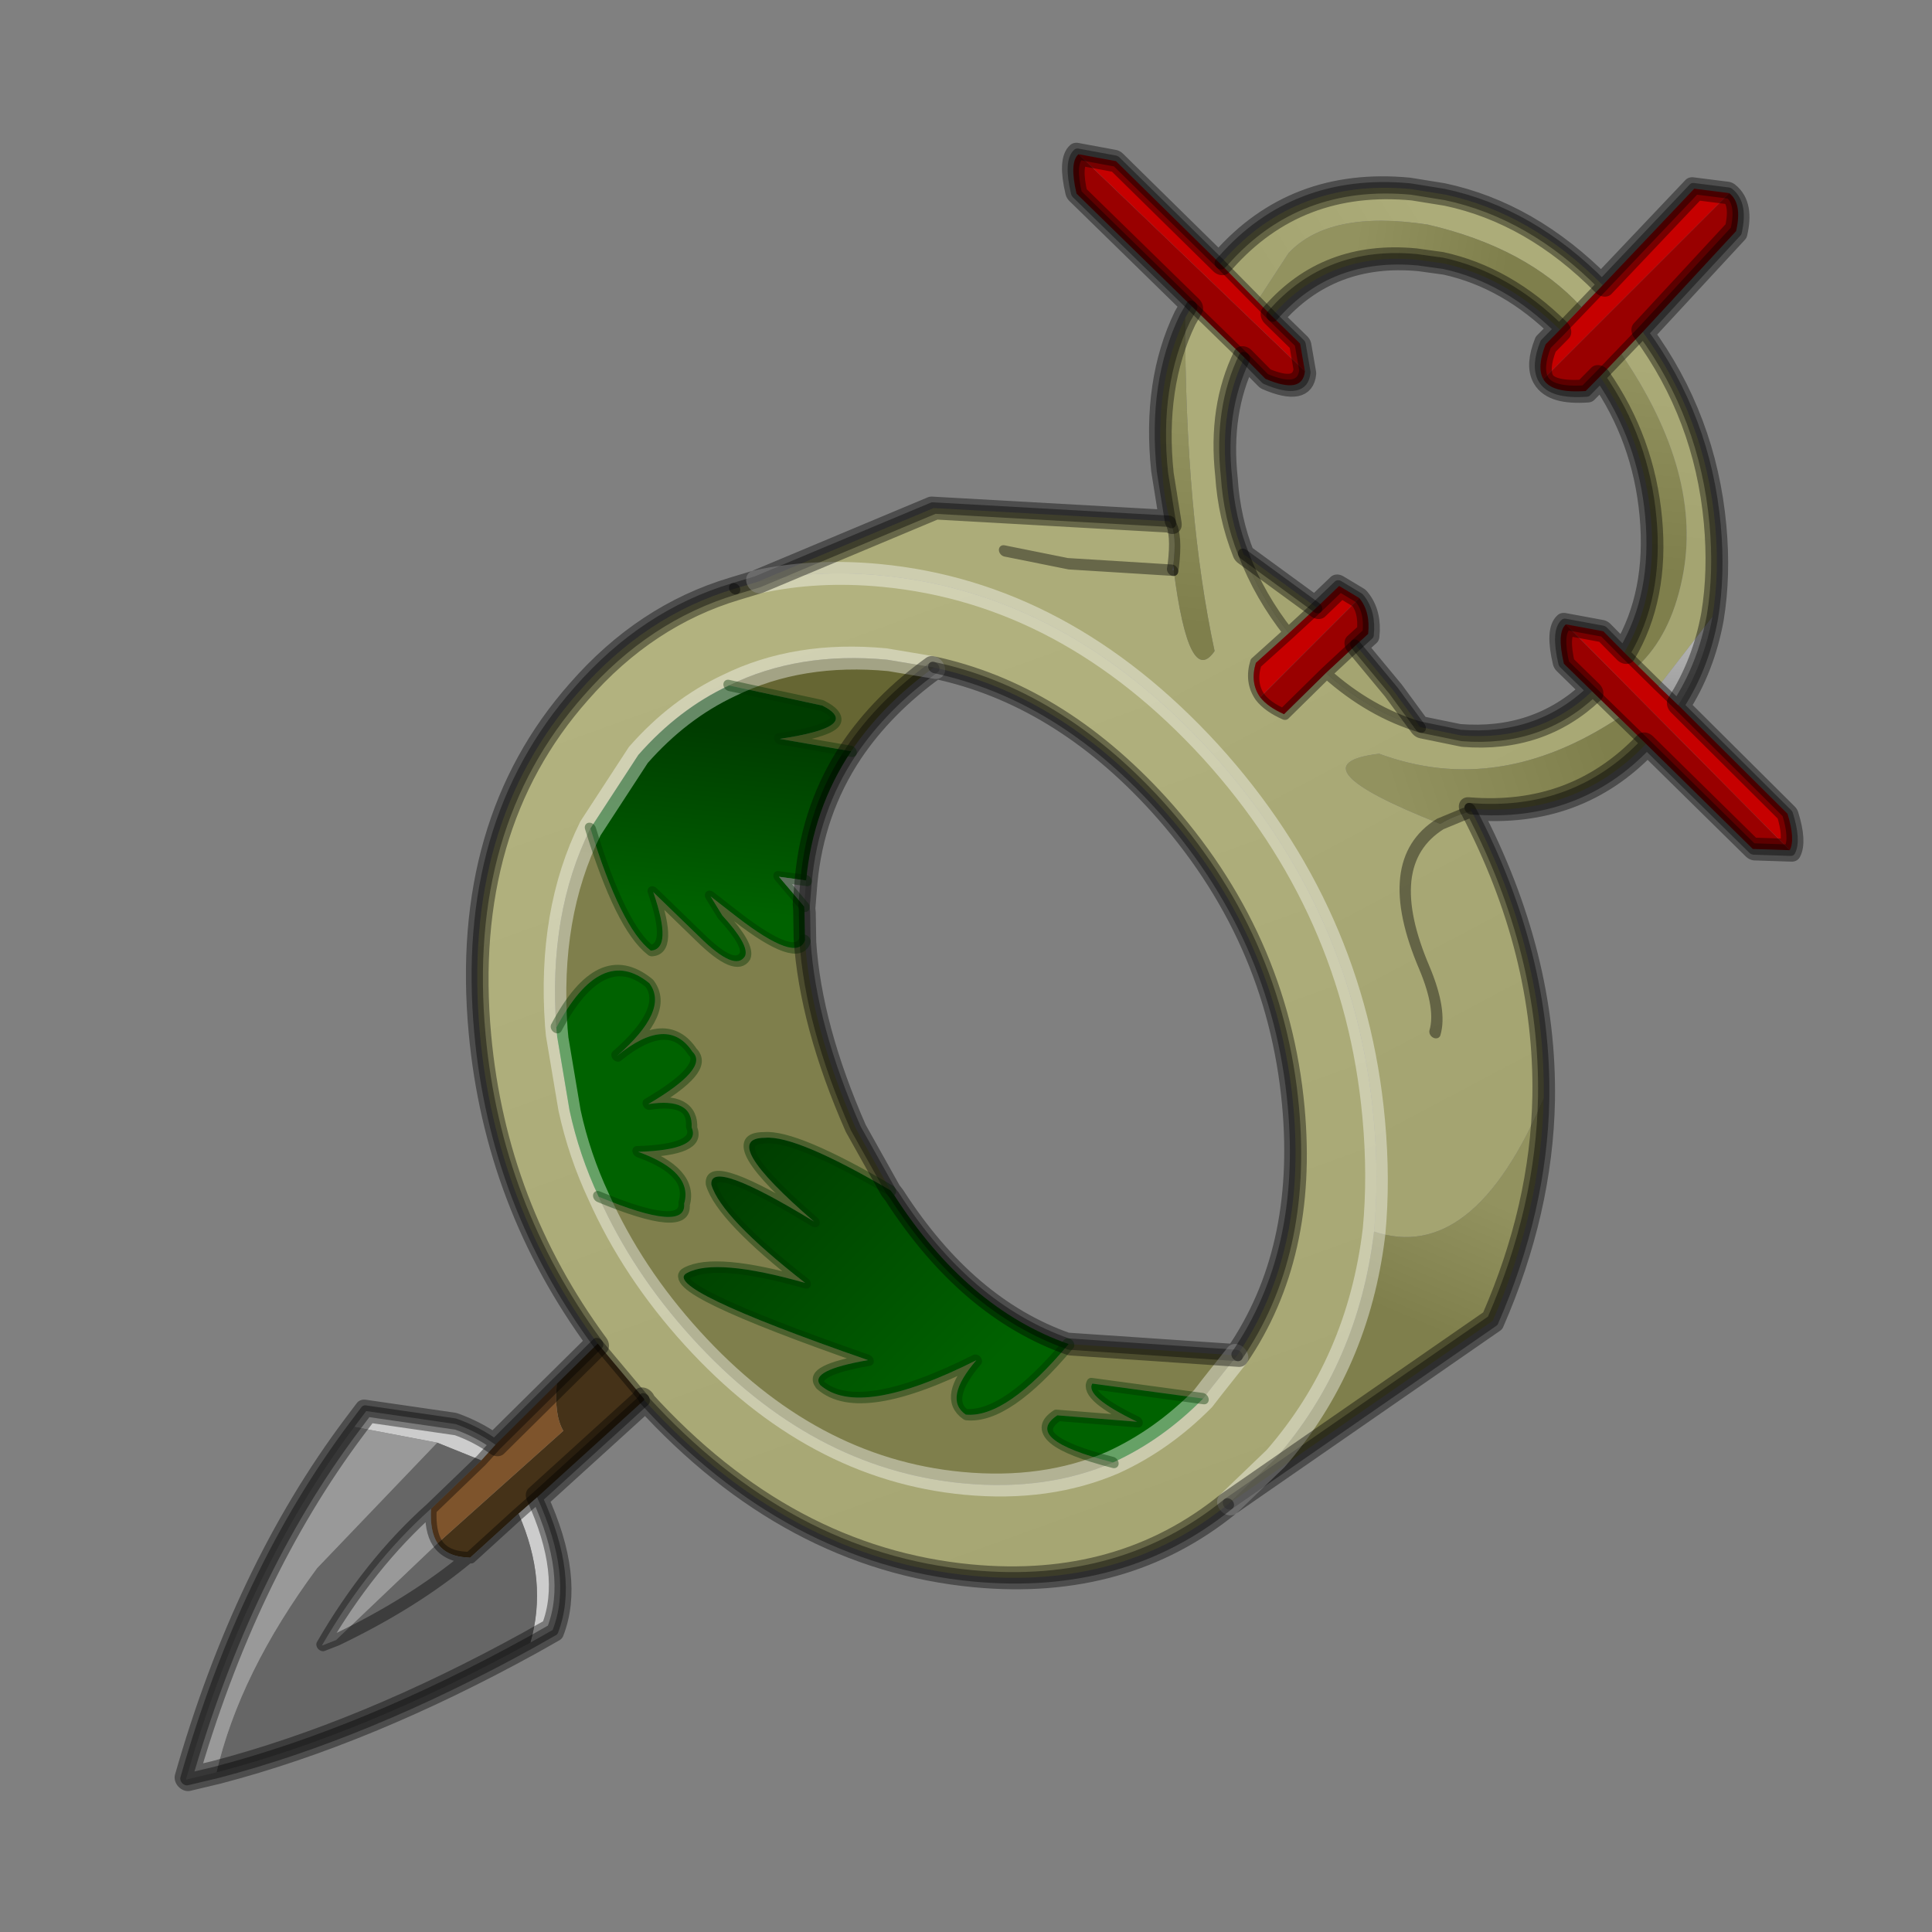 <?xml version="1.0" encoding="UTF-8" standalone="no"?>
<svg xmlns:xlink="http://www.w3.org/1999/xlink" height="440.0px" width="440.0px" xmlns="http://www.w3.org/2000/svg">
  <rect width="100%" height="100%" fill="#808080" stroke="none"/>
  <g transform="matrix(10.0, 0.0, 0.0, 10.0, 0.0, 0.0)">
    <use height="44.0" transform="matrix(1.0, 0.0, 0.0, 1.0, 0.0, 0.0)" width="44.0" xlink:href="#shape0"/>
    <use height="97.45" transform="matrix(0.447, 0.0, 0.0, 0.453, 0.293, 0.36)" width="96.6" xlink:href="#sprite0"/>
  </g>
  <defs>
    <g id="shape0" transform="matrix(1.0, 0.0, 0.0, 1.0, 0.0, 0.0)">
      <path d="M44.0 44.0 L0.0 44.0 0.0 0.0 44.0 0.0 44.0 44.0" fill="#43adca" fill-opacity="0.0" fill-rule="evenodd" stroke="none"/>
    </g>
    <g id="sprite0" transform="matrix(1.0, 0.0, 0.0, 1.0, 11.75, 9.35)">
      <use height="77.75" transform="matrix(1.147, 0.107, 0.107, 1.147, -11.772, -9.334)" width="77.0" xlink:href="#sprite1"/>
    </g>
    <g id="sprite1" transform="matrix(1.0, 0.0, 0.0, 1.0, 38.55, 38.85)">
      <use height="63.15" transform="matrix(1.0, 0.0, 0.0, 1.0, -21.8, -37.05)" width="57.45" xlink:href="#sprite2"/>
      <use height="77.75" transform="matrix(1.0, 0.0, 0.0, 1.0, -38.55, -38.85)" width="77.0" xlink:href="#shape2"/>
    </g>
    <g id="sprite2" transform="matrix(1.0, 0.0, 0.0, 1.0, 28.7, 31.6)">
      <use height="63.15" transform="matrix(1.0, 0.0, 0.0, 1.0, -28.7, -31.6)" width="57.45" xlink:href="#shape1"/>
    </g>
    <g id="shape1" transform="matrix(1.0, 0.0, 0.0, 1.0, 28.7, 31.6)">
      <path d="M23.65 -27.1 Q21.45 -29.5 17.1 -30.1 12.75 -30.35 10.75 -28.25 L9.15 -26.0 7.65 -27.5 7.8 -27.65 Q11.4 -31.6 16.5 -31.6 L18.0 -31.5 Q21.8 -31.05 24.7 -28.15 L23.65 -27.1" fill="url(#gradient0)" fill-rule="evenodd" stroke="none"/>
      <path d="M23.65 -27.1 L22.6 -26.0 Q20.45 -28.1 17.65 -28.45 L16.5 -28.5 Q12.55 -28.5 9.8 -25.45 L9.75 -25.4 9.15 -26.0 10.75 -28.25 Q12.75 -30.35 17.1 -30.1 21.45 -29.5 23.65 -27.1" fill="url(#gradient1)" fill-rule="evenodd" stroke="none"/>
      <path d="M24.7 -11.45 L24.15 -12.0 Q25.9 -14.65 25.9 -18.1 25.9 -21.5 24.2 -24.1 L25.25 -25.2 Q28.45 -20.2 27.05 -15.5 26.3 -12.95 24.7 -11.45" fill="url(#gradient2)" fill-rule="evenodd" stroke="none"/>
      <path d="M25.25 -25.2 L26.3 -26.25 Q28.75 -22.75 28.75 -18.05 28.75 -15.9 28.25 -13.95 L25.55 -10.65 24.7 -11.45 Q26.3 -12.95 27.05 -15.5 28.45 -20.2 25.25 -25.2" fill="url(#gradient3)" fill-rule="evenodd" stroke="none"/>
      <path d="M5.85 -24.95 L6.2 -25.5 8.35 -23.45 Q7.0 -21.05 7.05 -18.1 7.0 -16.3 7.5 -14.75 8.05 -12.95 9.2 -11.45 L7.6 -10.0 Q7.25 -9.1 7.65 -8.5 L8.65 -7.85 10.7 -9.85 Q12.5 -8.3 14.7 -7.85 L16.5 -7.65 Q19.95 -7.7 22.55 -10.15 L23.65 -9.1 Q17.9 -5.05 12.75 -6.5 8.7 -5.65 15.2 -3.65 15.8 -4.05 16.65 -4.35 19.4 1.65 18.7 8.05 14.85 15.7 10.55 14.65 11.0 12.25 11.0 9.65 11.0 0.5 5.2 -5.9 -0.65 -12.3 -8.85 -12.3 -11.75 -12.3 -14.4 -11.5 L-6.2 -15.5 4.3 -15.9 4.35 -15.85 Q4.6 -15.35 4.3 -13.95 L4.25 -13.75 4.3 -13.75 Q4.5 -8.6 5.8 -10.35 5.05 -16.25 5.85 -24.95" fill="url(#gradient4)" fill-rule="evenodd" stroke="none"/>
      <path d="M4.35 -15.85 L4.35 -15.9 Q4.15 -16.95 4.2 -18.05 4.15 -21.9 5.85 -24.95 5.05 -16.25 5.8 -10.35 4.5 -8.6 4.3 -13.75 L4.3 -13.95 Q4.6 -15.35 4.35 -15.85" fill="url(#gradient5)" fill-rule="evenodd" stroke="none"/>
      <path d="M7.5 -14.75 L10.55 -12.7 9.2 -11.45 Q8.05 -12.95 7.5 -14.75 M10.7 -9.85 L12.15 -11.2 13.65 -9.35 14.7 -7.85 Q12.5 -8.3 10.7 -9.85" fill="#a4a471" fill-rule="evenodd" stroke="none"/>
      <path d="M2.9 27.3 Q-2.2 31.55 -8.85 31.55 -17.05 31.55 -22.85 25.15 L-22.85 25.1 -24.7 22.85 Q-28.7 17.15 -28.7 9.65 -28.7 0.5 -22.85 -5.9 -19.55 -9.55 -15.45 -11.1 L-14.4 -11.5 Q-11.75 -12.3 -8.85 -12.3 -0.65 -12.3 5.2 -5.9 11.0 0.5 11.0 9.65 11.0 12.25 10.55 14.65 9.3 20.55 5.2 25.1 L2.9 27.3 M3.9 20.7 Q7.45 15.9 7.45 9.45 7.45 1.95 2.65 -3.35 -1.4 -7.8 -6.85 -8.45 L-8.9 -8.6 Q-12.85 -8.6 -16.1 -6.8 -18.45 -5.55 -20.45 -3.35 L-22.9 0.1 Q-25.15 4.05 -25.25 9.05 L-25.25 9.45 -25.0 12.65 Q-24.75 14.6 -24.05 16.35 -22.85 19.55 -20.45 22.2 -15.65 27.5 -8.9 27.5 -5.2 27.5 -2.1 25.95 0.2 24.75 2.2 22.75 L2.65 22.2 3.9 20.7" fill="url(#gradient6)" fill-rule="evenodd" stroke="none"/>
      <path d="M23.65 -9.1 L24.75 -8.05 Q21.3 -4.5 16.6 -4.45 L16.65 -4.35 Q15.8 -4.05 15.2 -3.65 8.7 -5.65 12.75 -6.5 17.9 -5.05 23.65 -9.1" fill="url(#gradient7)" fill-rule="evenodd" stroke="none"/>
      <path d="M3.9 20.7 L2.65 22.2 2.2 22.75 -2.7 22.55 Q-3.1 23.15 -0.85 24.05 L-4.35 24.1 -4.4 24.1 Q-6.1 25.3 -2.1 25.95 -5.2 27.5 -8.9 27.5 -15.65 27.5 -20.45 22.2 -22.85 19.55 -24.05 16.35 -20.25 17.6 -20.25 16.3 -19.7 14.85 -22.1 14.2 -19.25 13.85 -19.6 12.9 -19.4 11.55 -21.45 12.05 -18.55 10.2 -19.25 9.55 -20.2 8.0 -22.65 10.05 -20.1 7.8 -20.9 6.7 -22.9 5.15 -25.25 9.05 -25.15 4.05 -22.9 0.1 -21.95 4.35 -20.7 5.25 -19.7 5.1 -20.35 2.65 L-18.45 4.45 Q-17.0 5.85 -16.5 5.1 -16.25 4.6 -17.35 3.4 L-17.8 2.6 -16.7 3.4 Q-14.2 5.2 -13.75 4.15 -13.85 7.9 -12.25 12.25 L-10.95 14.85 Q-14.95 12.8 -16.35 13.05 -18.5 13.25 -14.5 16.55 -18.95 14.15 -18.95 15.35 -18.65 16.75 -15.15 19.3 -19.05 18.55 -20.4 19.35 -21.75 20.1 -12.65 22.45 -15.35 23.15 -14.9 23.75 -13.3 25.1 -7.8 22.0 -9.45 23.85 -8.5 24.45 -6.7 24.45 -3.6 20.9 L3.9 20.7 M-16.1 -6.8 Q-12.85 -8.6 -8.9 -8.6 L-6.85 -8.45 Q-9.3 -6.6 -10.9 -4.4 L-14.05 -4.65 Q-10.25 -5.55 -12.0 -6.3 L-16.1 -6.8" fill="url(#gradient8)" fill-rule="evenodd" stroke="none"/>
      <path d="M18.7 8.05 Q18.15 12.95 15.5 18.1 L2.9 27.3 5.2 25.1 Q9.3 20.55 10.55 14.65 14.85 15.7 18.7 8.05" fill="url(#gradient9)" fill-rule="evenodd" stroke="none"/>
    </g>
    <linearGradient gradientTransform="matrix(0.004, -0.003, 0.003, 0.005, 14.55, -27.05)" gradientUnits="userSpaceOnUse" id="gradient0" spreadMethod="pad" x1="-819.2" x2="819.2">
      <stop offset="0.0" stop-color="#a4a471"/>
      <stop offset="0.988" stop-color="#acac79"/>
    </linearGradient>
    <linearGradient gradientTransform="matrix(-0.004, -0.001, 0.001, -0.004, 16.65, -26.95)" gradientUnits="userSpaceOnUse" id="gradient1" spreadMethod="pad" x1="-819.2" x2="819.2">
      <stop offset="0.0" stop-color="#7f7f4c"/>
      <stop offset="0.988" stop-color="#92925f"/>
    </linearGradient>
    <linearGradient gradientTransform="matrix(0.0, -0.006, 0.002, 0.0, 25.8, -20.55)" gradientUnits="userSpaceOnUse" id="gradient2" spreadMethod="pad" x1="-819.2" x2="819.2">
      <stop offset="0.0" stop-color="#7f7f4c"/>
      <stop offset="0.988" stop-color="#92925f"/>
    </linearGradient>
    <linearGradient gradientTransform="matrix(0.0, -0.007, 0.003, 0.0, 26.7, -22.4)" gradientUnits="userSpaceOnUse" id="gradient3" spreadMethod="pad" x1="-819.2" x2="819.2">
      <stop offset="0.0" stop-color="#a4a471"/>
      <stop offset="0.988" stop-color="#acac79"/>
    </linearGradient>
    <linearGradient gradientTransform="matrix(-0.007, -0.012, 0.017, -0.01, 10.15, -0.65)" gradientUnits="userSpaceOnUse" id="gradient4" spreadMethod="pad" x1="-819.2" x2="819.2">
      <stop offset="0.0" stop-color="#a4a471"/>
      <stop offset="0.988" stop-color="#acac79"/>
    </linearGradient>
    <linearGradient gradientTransform="matrix(0.0, -0.006, 0.001, 0.0, 5.0, -16.3)" gradientUnits="userSpaceOnUse" id="gradient5" spreadMethod="pad" x1="-819.2" x2="819.2">
      <stop offset="0.0" stop-color="#7f7f4c"/>
      <stop offset="0.988" stop-color="#92925f"/>
    </linearGradient>
    <linearGradient gradientTransform="matrix(0.01, 0.023, -0.023, 0.01, -8.55, 10.35)" gradientUnits="userSpaceOnUse" id="gradient6" spreadMethod="pad" x1="-819.2" x2="819.2">
      <stop offset="0.0" stop-color="#b2b27f"/>
      <stop offset="0.988" stop-color="#a6a673"/>
    </linearGradient>
    <linearGradient gradientTransform="matrix(-0.006, 0.002, -5.0E-4, -0.002, 18.05, -6.15)" gradientUnits="userSpaceOnUse" id="gradient7" spreadMethod="pad" x1="-819.2" x2="819.2">
      <stop offset="0.0" stop-color="#7f7f4c"/>
      <stop offset="0.988" stop-color="#92925f"/>
    </linearGradient>
    <linearGradient gradientTransform="matrix(0.0, -0.004, 0.011, 0.0, -16.05, -1.7)" gradientUnits="userSpaceOnUse" id="gradient8" spreadMethod="pad" x1="-819.2" x2="819.2">
      <stop offset="0.0" stop-color="#7f7f4c"/>
      <stop offset="0.988" stop-color="#666633"/>
    </linearGradient>
    <linearGradient gradientTransform="matrix(0.001, -0.004, 0.006, 0.002, 11.65, 14.85)" gradientUnits="userSpaceOnUse" id="gradient9" spreadMethod="pad" x1="-819.2" x2="819.2">
      <stop offset="0.0" stop-color="#7f7f4c"/>
      <stop offset="0.988" stop-color="#92925f"/>
    </linearGradient>
    <g id="shape2" transform="matrix(1.0, 0.0, 0.0, 1.0, 38.55, 38.85)">
      <path d="M-16.0 -5.35 L-13.55 -8.8 Q-11.55 -11.0 -9.2 -12.25 L-5.1 -11.75 Q-3.35 -11.0 -7.15 -10.1 L-4.0 -9.85 Q-5.95 -7.15 -6.55 -3.95 L-7.75 -4.0 -6.75 -2.8 -6.75 -2.6 -6.85 -1.3 Q-7.3 -0.25 -9.8 -2.05 L-10.9 -2.85 -10.45 -2.05 Q-9.35 -0.85 -9.6 -0.35 -10.1 0.4 -11.55 -1.0 L-13.45 -2.8 Q-12.8 -0.35 -13.8 -0.2 -15.05 -1.1 -16.0 -5.35" fill="url(#gradient10)" fill-rule="evenodd" stroke="none"/>
      <path d="M-6.55 -3.95 L-6.75 -2.8 -7.75 -4.0 -6.55 -3.95" fill="url(#gradient11)" fill-rule="evenodd" stroke="none"/>
      <path d="M28.55 -29.2 Q28.3 -29.7 28.8 -30.75 L29.5 -31.45 31.6 -33.6 36.1 -38.25 37.65 -38.2 28.55 -29.2 M33.25 -15.35 L37.7 -11.0 Q37.95 -9.9 37.65 -9.4 L28.55 -18.45 30.2 -18.3 31.05 -17.45 32.45 -16.1 33.25 -15.35 M8.65 -37.2 L10.3 -37.05 14.55 -32.95 16.65 -30.85 17.8 -29.75 17.9 -28.55 8.65 -37.2 M14.55 -13.95 Q14.15 -14.55 14.5 -15.45 L16.1 -16.9 17.45 -18.15 18.55 -19.2 19.4 -18.75 14.55 -13.95" fill="#c60000" fill-rule="evenodd" stroke="none"/>
      <path d="M28.55 -29.2 L37.65 -38.2 Q38.2 -37.8 37.8 -36.55 L33.2 -31.7 31.1 -29.55 30.4 -28.85 Q28.85 -28.6 28.55 -29.2 M37.65 -9.4 L36.0 -9.3 31.65 -13.5 29.45 -15.6 28.3 -16.7 Q28.1 -18.05 28.55 -18.45 L37.65 -9.4 M13.1 -30.95 L8.4 -35.45 Q8.2 -36.8 8.65 -37.2 L17.9 -28.55 Q17.7 -27.5 16.1 -28.05 L15.25 -28.9 13.1 -30.95 M14.55 -13.95 L19.4 -18.75 Q19.85 -18.2 19.65 -17.2 L19.05 -16.65 17.6 -15.3 15.55 -13.3 Q14.85 -13.55 14.55 -13.95" fill="#990000" fill-rule="evenodd" stroke="none"/>
      <path d="M11.2 -19.4 L11.2 -19.2 11.15 -19.2 11.2 -19.4" fill="#e2e2e2" fill-rule="evenodd" stroke="none"/>
      <path d="M35.15 -19.4 Q34.55 -17.2 33.25 -15.35 L32.45 -16.1 35.15 -19.4" fill="url(#gradient12)" fill-rule="evenodd" stroke="none"/>
      <path d="M9.1 17.3 Q7.1 19.3 4.8 20.5 0.8 19.85 2.5 18.65 L2.55 18.65 6.05 18.6 Q3.8 17.7 4.2 17.1 L9.1 17.3 M-17.15 10.9 Q-17.85 9.15 -18.1 7.2 L-18.35 4.0 -18.35 3.6 Q-16.0 -0.3 -14.0 1.25 -13.2 2.35 -15.75 4.6 -13.3 2.55 -12.35 4.1 -11.65 4.75 -14.55 6.6 -12.5 6.1 -12.7 7.45 -12.35 8.4 -15.2 8.75 -12.8 9.4 -13.35 10.85 -13.35 12.15 -17.15 10.9" fill="url(#gradient13)" fill-rule="evenodd" stroke="none"/>
      <path d="M-4.05 9.4 L-3.9 9.6 Q-1.1 14.3 3.3 15.45 0.2 19.0 -1.6 19.0 -2.55 18.4 -0.9 16.55 -6.4 19.65 -8.0 18.3 -8.45 17.7 -5.75 17.0 -14.85 14.65 -13.5 13.9 -12.15 13.1 -8.25 13.85 -11.75 11.3 -12.05 9.9 -12.05 8.7 -7.6 11.1 -11.6 7.8 -9.45 7.6 -8.05 7.35 -4.05 9.4" fill="url(#gradient14)" fill-rule="evenodd" stroke="none"/>
      <path d="M-15.95 19.7 L-21.15 24.45 -22.05 25.25 -24.4 27.4 -24.5 27.4 Q-25.45 27.45 -25.8 26.9 L-19.7 21.4 Q-20.05 20.75 -19.8 19.35 L-17.8 17.4 -15.95 19.65 -15.95 19.7" fill="#453218" fill-rule="evenodd" stroke="none"/>
      <path d="M-22.8 22.3 L-19.8 19.35 Q-20.05 20.75 -19.7 21.4 L-25.8 26.9 Q-26.1 26.4 -25.95 25.4 L-23.5 23.05 -22.8 22.3" fill="#7e542c" fill-rule="evenodd" stroke="none"/>
      <path d="M-21.15 24.45 Q-19.85 27.8 -21.0 30.25 L-22.05 30.9 Q-21.0 28.1 -22.05 25.25 L-21.15 24.45 M-29.05 22.1 L-28.45 21.35 -24.5 21.55 Q-23.55 21.8 -22.8 22.3 L-23.5 23.05 -25.4 22.45 -29.05 22.1" fill="#cccccc" fill-rule="evenodd" stroke="none"/>
      <path d="M-22.05 30.9 Q-29.8 35.6 -36.65 37.95 -35.2 33.45 -31.3 28.5 L-25.4 22.45 -23.5 23.05 -25.95 25.4 Q-28.95 28.1 -31.4 31.9 L-30.75 31.6 -25.8 26.9 Q-25.45 27.45 -24.5 27.4 L-24.4 27.4 -22.05 25.25 Q-21.0 28.1 -22.05 30.9 M-24.5 27.4 Q-27.15 29.65 -30.75 31.6 -27.15 29.65 -24.5 27.4" fill="#666666" fill-rule="evenodd" stroke="none"/>
      <path d="M-36.65 37.95 L-38.05 38.4 Q-34.55 29.0 -29.05 22.1 L-25.4 22.45 -31.3 28.5 Q-35.2 33.45 -36.65 37.95 M-25.8 26.9 L-30.75 31.6 -31.4 31.9 Q-28.95 28.1 -25.95 25.4 -26.1 26.4 -25.8 26.9" fill="#999999" fill-rule="evenodd" stroke="none"/>
      <path d="M23.5 -9.9 L23.55 -9.8 Q26.3 -3.8 25.6 2.6 25.05 7.5 22.4 12.65 L9.8 21.85 M-15.95 19.7 L-21.15 24.45 Q-19.85 27.8 -21.0 30.25 L-22.05 30.9 Q-29.8 35.6 -36.65 37.95 L-38.05 38.4 Q-34.55 29.0 -29.05 22.1 L-28.45 21.35 -24.5 21.55 Q-23.55 21.8 -22.8 22.3 L-19.8 19.35 -17.8 17.4 M-8.55 -16.55 L-7.5 -16.95 0.7 -20.95 11.2 -21.35 11.25 -21.35 M13.1 -30.95 L8.4 -35.45 Q8.2 -36.8 8.65 -37.2 L10.3 -37.05 14.55 -32.95 M17.9 -28.55 L17.8 -29.75 16.65 -30.85 14.55 -32.95 M13.1 -30.95 L15.25 -28.9 16.1 -28.05 Q17.7 -27.5 17.9 -28.55 M19.05 -16.65 L20.55 -14.8 21.6 -13.3 M11.2 -21.35 L11.25 -21.3 M11.15 -19.2 L6.5 -19.05 3.7 -19.35 M17.45 -18.15 L14.4 -20.2 M0.05 -13.9 Q-2.4 -12.05 -4.0 -9.85 -5.95 -7.15 -6.55 -3.95 L-6.75 -2.8 -6.75 -2.6 -6.85 -1.3 Q-6.95 2.45 -5.35 6.8 L-4.05 9.4 -3.9 9.6 Q-1.1 14.3 3.3 15.45 L10.8 15.25 M23.55 -9.8 L22.1 -9.1 Q19.2 -7.15 20.8 -2.65 21.4 -0.9 21.0 0.15 M-25.8 26.9 Q-25.45 27.45 -24.5 27.4 L-24.4 27.4 -22.05 25.25 -21.15 24.45 M-15.95 19.65 L-15.95 19.7 M-23.5 23.05 L-22.8 22.3 M-30.75 31.6 Q-27.15 29.65 -24.5 27.4 M-25.8 26.9 Q-26.1 26.4 -25.95 25.4 -28.95 28.1 -31.4 31.9 L-30.75 31.6 M-25.95 25.4 L-23.5 23.05" fill="none" stroke="#000000" stroke-linecap="round" stroke-linejoin="round" stroke-opacity="0.4" stroke-width="0.5"/>
      <path d="M10.8 15.25 L9.55 16.75 9.1 17.3 Q7.1 19.3 4.8 20.5 1.7 22.05 -2.0 22.05 -8.75 22.05 -13.55 16.75 -15.95 14.1 -17.15 10.9 -17.85 9.15 -18.1 7.2 L-18.35 4.0 -18.35 3.6 Q-18.25 -1.4 -16.0 -5.35 L-13.55 -8.8 Q-11.55 -11.0 -9.2 -12.25 -5.95 -14.05 -2.0 -14.05 L0.05 -13.9 M-7.5 -16.95 Q-4.85 -17.75 -1.95 -17.75 6.25 -17.75 12.1 -11.35 17.9 -4.95 17.9 4.2 17.9 6.8 17.45 9.2 16.2 15.1 12.1 19.65 L9.8 21.85" fill="none" stroke="#ffffff" stroke-linecap="round" stroke-linejoin="round" stroke-opacity="0.4" stroke-width="1.0"/>
      <path d="M4.8 20.5 Q0.8 19.85 2.5 18.65 L2.55 18.65 6.05 18.6 Q3.8 17.7 4.2 17.1 L9.1 17.3 M-16.0 -5.35 Q-15.05 -1.1 -13.8 -0.2 -12.8 -0.35 -13.45 -2.8 L-11.55 -1.0 Q-10.1 0.4 -9.6 -0.35 -9.35 -0.85 -10.45 -2.05 L-10.9 -2.85 -9.8 -2.05 Q-7.3 -0.25 -6.85 -1.3 M-4.0 -9.85 L-7.15 -10.1 Q-3.35 -11.0 -5.1 -11.75 L-9.2 -12.25 M-6.75 -2.8 L-7.75 -4.0 -6.55 -3.95 M3.3 15.45 Q0.2 19.0 -1.6 19.0 -2.55 18.4 -0.9 16.55 -6.4 19.65 -8.0 18.3 -8.45 17.7 -5.75 17.0 -14.85 14.65 -13.5 13.9 -12.15 13.1 -8.25 13.85 -11.75 11.3 -12.05 9.9 -12.05 8.7 -7.6 11.1 -11.6 7.8 -9.45 7.6 -8.05 7.35 -4.05 9.4 M-18.35 3.6 Q-16.0 -0.3 -14.0 1.25 -13.2 2.35 -15.75 4.6 -13.3 2.55 -12.35 4.1 -11.65 4.75 -14.55 6.6 -12.5 6.1 -12.7 7.45 -12.35 8.4 -15.2 8.75 -12.8 9.4 -13.35 10.85 -13.35 12.15 -17.15 10.9" fill="none" stroke="#003300" stroke-linecap="round" stroke-linejoin="round" stroke-opacity="0.4" stroke-width="0.5"/>
      <path d="M37.65 -38.2 L36.1 -38.25 31.6 -33.6 29.5 -31.45 28.8 -30.75 Q28.3 -29.7 28.55 -29.2 28.85 -28.6 30.4 -28.85 L31.1 -29.55 33.2 -31.7 Q35.65 -28.2 35.65 -23.5 35.65 -21.35 35.15 -19.4 34.55 -17.2 33.25 -15.35 L37.7 -11.0 Q37.95 -9.9 37.65 -9.4 L36.0 -9.3 31.65 -13.5 Q28.2 -9.95 23.5 -9.9 M37.65 -38.2 Q38.2 -37.8 37.8 -36.55 L33.2 -31.7 M9.8 21.85 Q4.7 26.1 -1.95 26.1 -10.15 26.1 -15.95 19.7 L-15.95 19.65 -17.8 17.4 Q-21.8 11.7 -21.8 4.2 -21.8 -4.95 -15.95 -11.35 -12.65 -15.0 -8.55 -16.55 M11.25 -21.35 L11.1 -23.5 Q11.05 -27.35 12.75 -30.4 L13.1 -30.95 M14.55 -32.95 L14.7 -33.1 Q18.3 -37.05 23.4 -37.05 L24.9 -36.95 Q28.7 -36.5 31.6 -33.6 M16.65 -30.85 L16.7 -30.9 Q19.45 -33.95 23.4 -33.95 L24.55 -33.9 Q27.35 -33.55 29.5 -31.45 M19.4 -18.75 L18.55 -19.2 17.45 -18.15 16.1 -16.9 14.5 -15.45 Q14.15 -14.55 14.55 -13.95 14.85 -13.55 15.55 -13.3 L17.6 -15.3 19.05 -16.65 M19.4 -18.75 Q19.85 -18.2 19.65 -17.2 L19.05 -16.65 M21.6 -13.3 L23.4 -13.1 Q26.85 -13.15 29.45 -15.6 L28.3 -16.7 Q28.1 -18.05 28.55 -18.45 L30.2 -18.3 31.05 -17.45 Q32.8 -20.1 32.8 -23.55 32.8 -26.95 31.1 -29.55 M11.25 -21.3 L11.25 -21.35 M11.25 -21.3 Q11.5 -20.8 11.2 -19.4 L11.15 -19.2 M16.1 -16.9 Q14.95 -18.4 14.4 -20.2 13.9 -21.75 13.95 -23.55 13.9 -26.5 15.25 -28.9 M0.05 -13.9 Q5.5 -13.25 9.55 -8.8 14.35 -3.5 14.35 4.0 14.35 10.45 10.8 15.25 M31.05 -17.45 L32.45 -16.1 M33.25 -15.35 L32.45 -16.1 M29.45 -15.6 L31.65 -13.5 M21.6 -13.3 Q19.4 -13.75 17.6 -15.3" fill="none" stroke="#000000" stroke-linecap="round" stroke-linejoin="round" stroke-opacity="0.4" stroke-width="0.5"/>
      <path d="M36.1 -38.25 L31.6 -33.6 Q28.7 -36.5 24.9 -36.95 L23.4 -37.05 Q18.3 -37.05 14.7 -33.1 L14.55 -32.95 10.3 -37.05 8.65 -37.2 Q8.2 -36.8 8.4 -35.45 L13.1 -30.95 12.75 -30.4 Q11.05 -27.35 11.1 -23.5 L11.25 -21.35 11.25 -21.3 11.2 -21.35 0.7 -20.95 -7.5 -16.95 -8.55 -16.55 Q-12.65 -15.0 -15.95 -11.35 -21.8 -4.95 -21.8 4.2 -21.8 11.7 -17.8 17.4 L-22.8 22.3 Q-23.55 21.8 -24.5 21.55 L-28.45 21.35 -29.05 22.1 Q-34.55 29.0 -38.05 38.4 L-36.65 37.95 Q-29.8 35.6 -22.05 30.9 L-21.0 30.25 Q-19.85 27.8 -21.15 24.45 L-15.95 19.7 -15.95 19.65 -15.95 19.7 Q-10.15 26.1 -1.95 26.1 4.7 26.1 9.8 21.85 L22.4 12.65 Q25.05 7.5 25.6 2.6 26.3 -3.8 23.55 -9.8 L23.5 -9.9 Q28.2 -9.95 31.65 -13.5 L36.0 -9.3 37.65 -9.4 Q37.95 -9.9 37.7 -11.0 L33.25 -15.35 Q34.55 -17.2 35.15 -19.4 35.65 -21.35 35.65 -23.5 35.65 -28.2 33.2 -31.7 L37.8 -36.55 Q38.2 -37.8 37.65 -38.2 L36.1 -38.25 M28.8 -30.75 Q28.3 -29.7 28.55 -29.2 28.85 -28.6 30.4 -28.85 L31.1 -29.55 Q32.8 -26.95 32.8 -23.55 32.8 -20.1 31.05 -17.45 L30.2 -18.3 28.55 -18.45 Q28.1 -18.05 28.3 -16.7 L29.45 -15.6 Q26.85 -13.15 23.4 -13.1 L21.6 -13.3 20.55 -14.8 19.05 -16.65 19.65 -17.2 Q19.85 -18.2 19.4 -18.75 L18.55 -19.2 17.45 -18.15 14.4 -20.2 Q13.9 -21.75 13.95 -23.55 13.9 -26.5 15.25 -28.9 L16.1 -28.05 Q17.7 -27.5 17.9 -28.55 L17.8 -29.75 16.65 -30.85 16.7 -30.9 Q19.45 -33.95 23.4 -33.95 L24.55 -33.9 Q27.35 -33.55 29.5 -31.45 L28.8 -30.75 M9.55 -8.8 Q14.35 -3.5 14.35 4.0 14.35 10.45 10.8 15.25 L3.3 15.45 Q-1.1 14.3 -3.9 9.6 L-4.05 9.4 -5.35 6.8 Q-6.95 2.45 -6.85 -1.3 L-6.75 -2.6 -6.75 -2.8 -6.55 -3.95 Q-5.95 -7.15 -4.0 -9.85 -2.4 -12.05 0.05 -13.9 5.5 -13.25 9.55 -8.8" fill="none" stroke="#000000" stroke-linecap="round" stroke-linejoin="round" stroke-opacity="0.4" stroke-width="1.0"/>
    </g>
    <linearGradient gradientTransform="matrix(0.0, -0.005, 0.007, 0.0, -10.0, -6.35)" gradientUnits="userSpaceOnUse" id="gradient10" spreadMethod="pad" x1="-819.2" x2="819.2">
      <stop offset="0.0" stop-color="#006200"/>
      <stop offset="0.988" stop-color="#003c00"/>
    </linearGradient>
    <linearGradient gradientTransform="matrix(0.0, -0.004, 0.011, 0.0, -9.15, -7.15)" gradientUnits="userSpaceOnUse" id="gradient11" spreadMethod="pad" x1="-819.2" x2="819.2">
      <stop offset="0.0" stop-color="#999999"/>
      <stop offset="0.988" stop-color="#666666"/>
    </linearGradient>
    <linearGradient gradientTransform="matrix(0.0, -0.003, 0.002, 0.0, 33.8, -17.35)" gradientUnits="userSpaceOnUse" id="gradient12" spreadMethod="pad" x1="-819.2" x2="819.2">
      <stop offset="0.0" stop-color="#999999"/>
      <stop offset="0.988" stop-color="#bebebe"/>
    </linearGradient>
    <linearGradient gradientTransform="matrix(0.0, -0.004, 0.011, 0.0, -9.15, -7.15)" gradientUnits="userSpaceOnUse" id="gradient13" spreadMethod="pad" x1="-819.2" x2="819.2">
      <stop offset="0.0" stop-color="#006200"/>
      <stop offset="0.988" stop-color="#003c00"/>
    </linearGradient>
    <linearGradient gradientTransform="matrix(-0.006, -0.006, 0.005, -0.005, -6.7, 13.35)" gradientUnits="userSpaceOnUse" id="gradient14" spreadMethod="pad" x1="-819.2" x2="819.2">
      <stop offset="0.0" stop-color="#006200"/>
      <stop offset="0.988" stop-color="#003c00"/>
    </linearGradient>
  </defs>
</svg>
